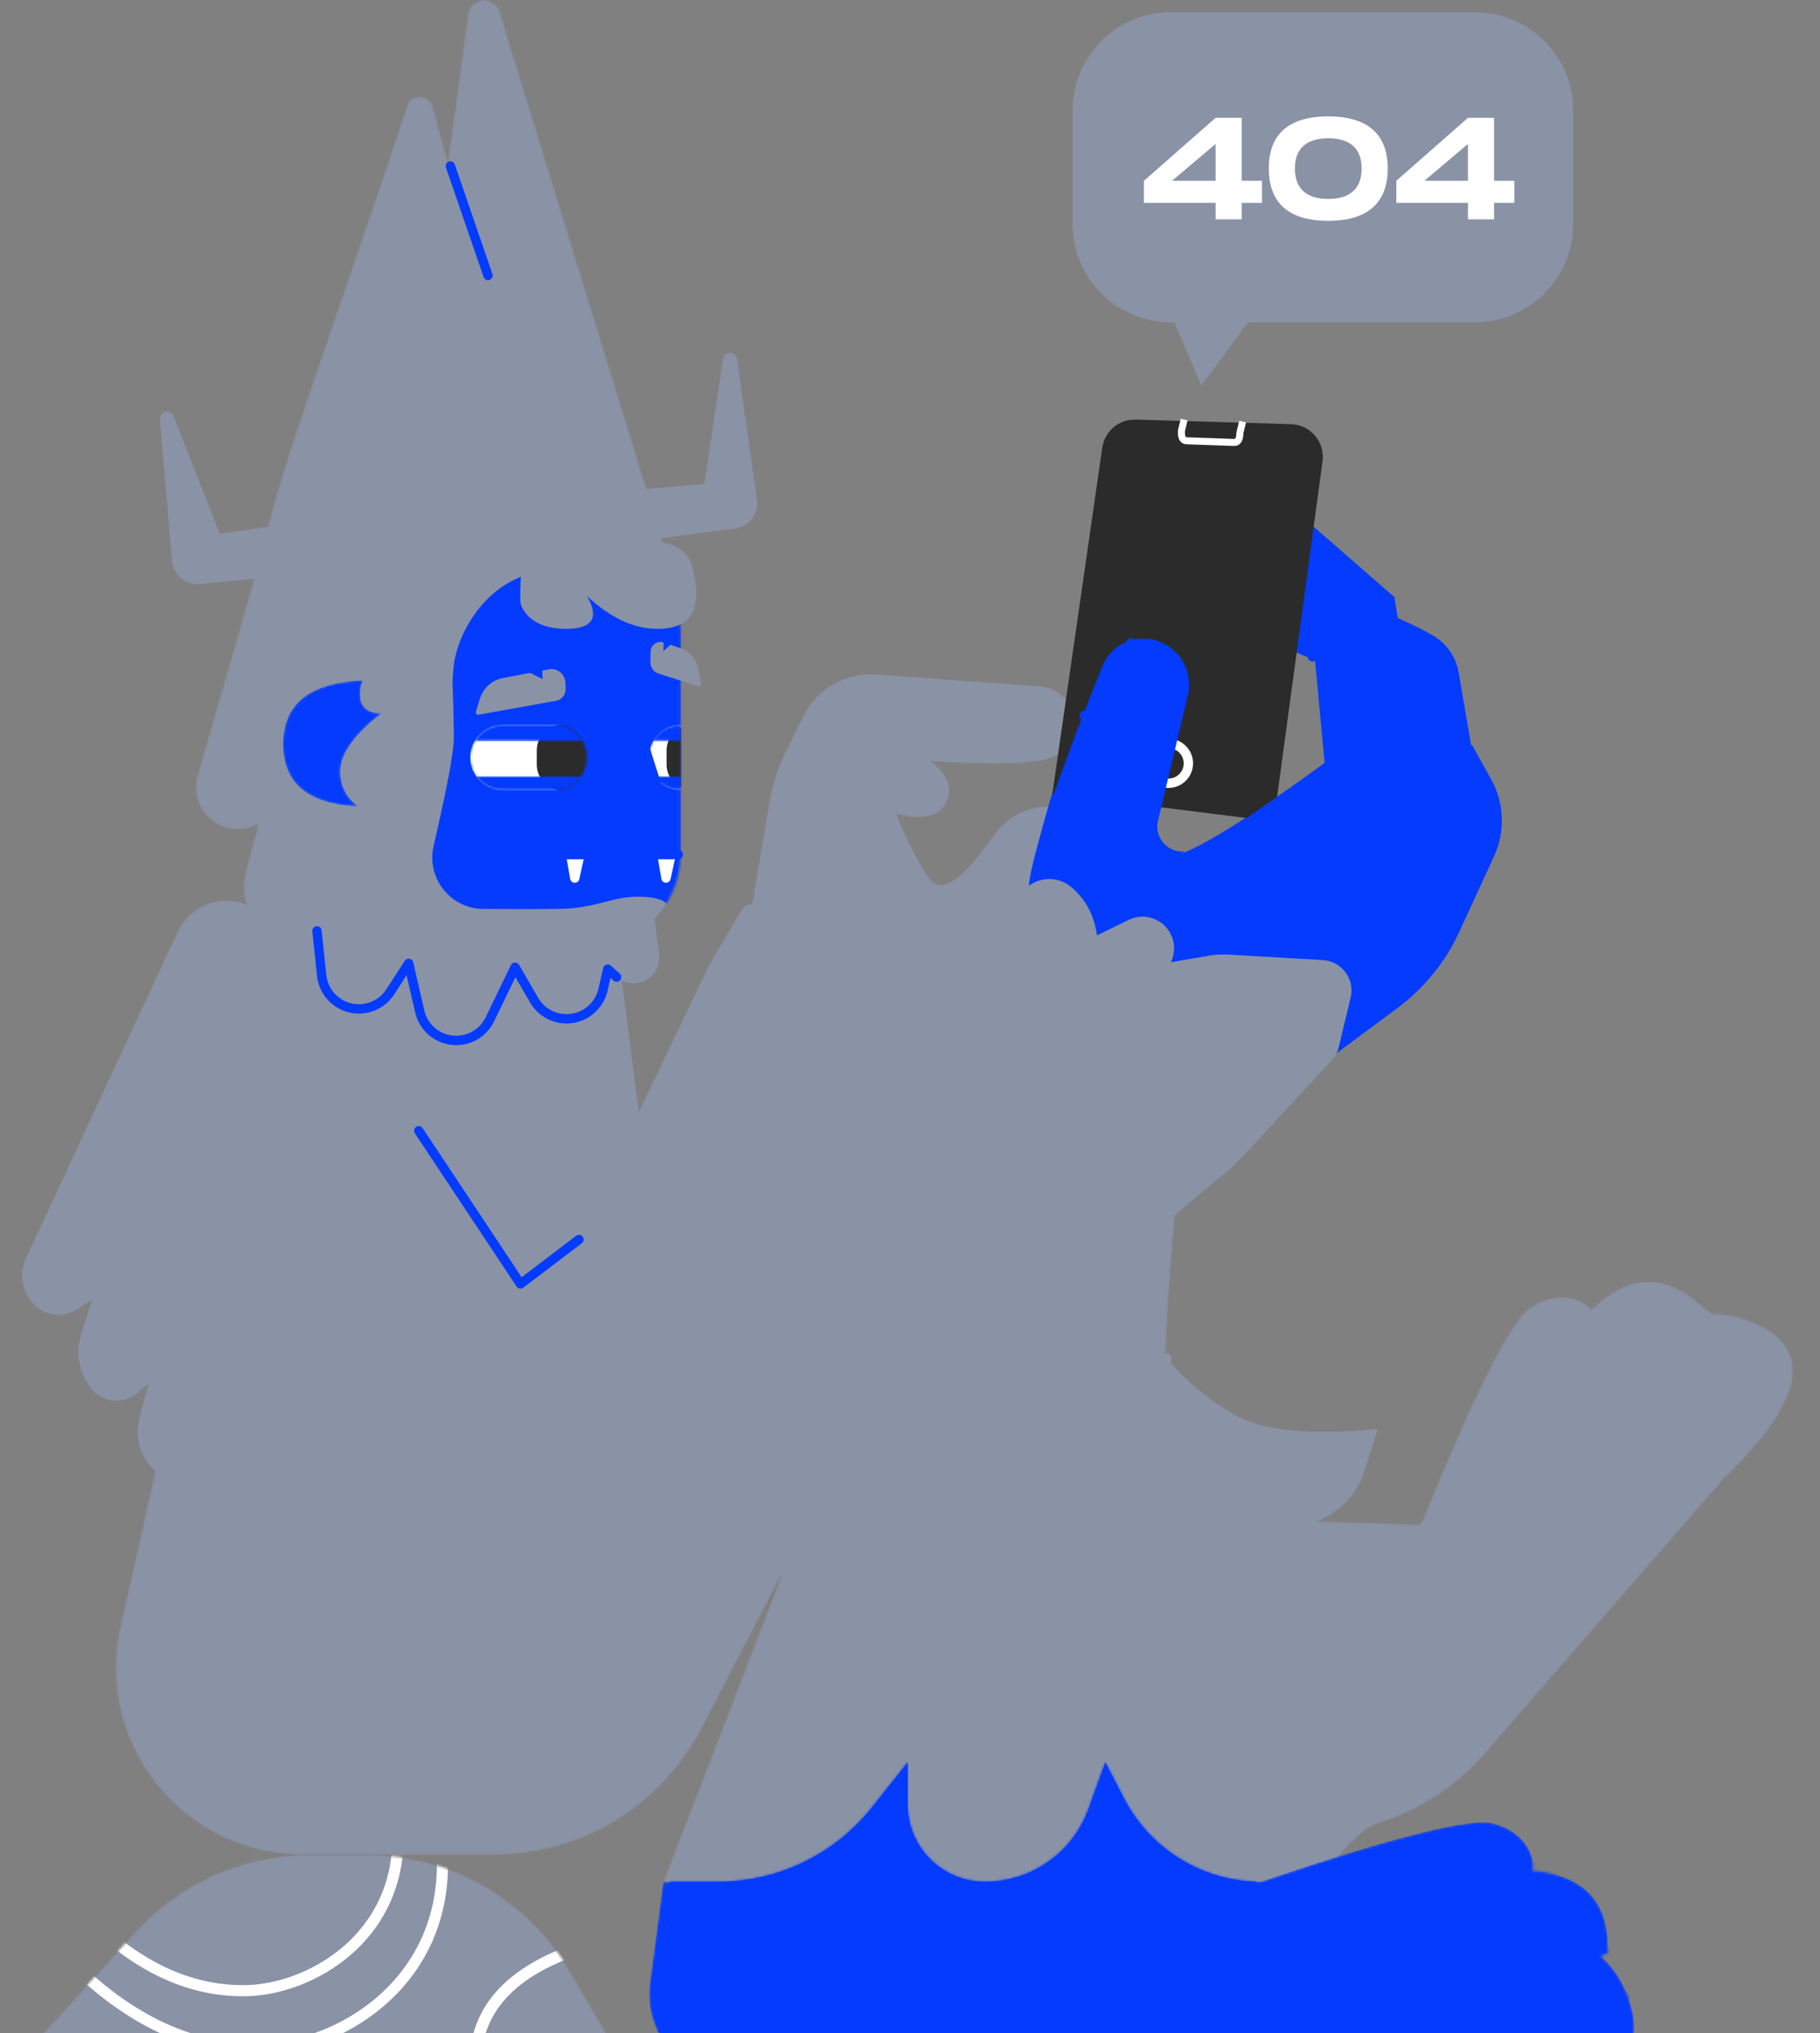 <svg width="778" height="869" viewBox="0 0 778 869" fill="none" xmlns="http://www.w3.org/2000/svg">
<rect x="0" y="0" width="778" height="869" fill="#808080" stroke="none"/>
<path fill-rule="evenodd" clip-rule="evenodd" d="M397.688 325.272C404.3 330.304 408.236 336.695 403.942 343.889C400.319 349.959 392.005 350.021 383.127 347.788C384.457 351.556 386.014 355.244 387.788 358.831C391.651 366.639 394.888 372.276 397.501 375.743C402.472 382.339 411.658 376.038 425.059 356.838C430.349 349.259 439.008 344.743 448.251 344.743C449.096 344.743 449.938 344.829 450.766 344.999C457.511 346.388 461.854 352.982 460.465 359.728C445.575 432.053 433.757 471.51 425.012 478.099C411.016 488.646 398.01 535.263 398.01 535.263L319.447 523.87L310.72 489.604C308.063 479.174 307.623 468.302 309.428 457.692L328.937 342.958C330.241 335.292 332.655 327.857 336.104 320.887L343.46 306.023C349.229 294.364 361.482 287.358 374.456 288.299L444.641 293.39C450.614 293.824 455.827 297.598 458.103 303.137C461.418 311.202 457.567 320.428 449.501 323.743C442.913 326.45 425.642 326.96 397.688 325.272Z" fill="#8A92A6"/>
<path fill-rule="evenodd" clip-rule="evenodd" d="M317 388.991L303.242 412.33C303.081 412.604 302.931 412.885 302.794 413.172L254 515.241L263 568.741L341 509.241L337 450.741L314 466.241L326.424 392.428C326.892 389.65 325.019 387.019 322.241 386.551C320.157 386.201 318.073 387.171 317 388.991Z" fill="#8A92A6"/>
<path fill-rule="evenodd" clip-rule="evenodd" d="M263.5 401.183C244.462 394.222 225.425 387.26 206.387 380.299C159.704 363.229 108.023 387.235 90.953 433.917C87.705 442.798 85.878 452.135 85.537 461.584L82 559.741H284C270.333 454.036 263.5 401.183 263.5 401.183Z" fill="#8A92A6"/>
<path fill-rule="evenodd" clip-rule="evenodd" d="M254.863 210.727L301.102 206.88L309.067 153.394C309.312 151.755 310.838 150.624 312.477 150.868C313.789 151.064 314.817 152.098 315.005 153.411L323.591 213.465C324.451 219.479 320.273 225.052 314.259 225.911C314.21 225.918 314.161 225.925 314.112 225.931L259.788 232.953C252.999 233.831 246.747 229.137 245.696 222.372C244.838 216.846 248.621 211.67 254.147 210.812C254.385 210.775 254.623 210.746 254.863 210.727Z" fill="#8A92A6"/>
<mask id="mask0_6634_8213" style="mask-type:alpha" maskUnits="userSpaceOnUse" x="83" y="0" width="208" height="406">
<path d="M136.694 401.564C133.456 402.811 129.886 403.345 126.197 402.992C124.829 402.862 123.474 402.615 122.147 402.256C109.157 398.738 101.479 385.355 104.997 372.365L110.447 352.242L110.368 352.286C106.101 354.638 101.063 355.162 96.403 353.736C86.89 350.826 81.537 340.756 84.447 331.242L112.898 232.291C115.242 220.767 119.435 206.57 126.207 186.003L127.001 183.242L127.033 183.501C135.371 158.315 147.428 123.828 164.447 73.742C164.763 72.812 174.128 44.678 174.447 43.742C176.46 41.058 180.269 40.514 182.954 42.527C184.043 43.344 184.826 44.502 185.178 45.818L191.447 69.242L200.048 6.057C200.57 2.226 204.098 -0.457 207.928 0.065C210.658 0.436 212.915 2.374 213.697 5.015L214.947 9.242L286.569 242.014C289.471 251.447 290.947 261.26 290.947 271.129V364.742C290.947 387.386 272.591 405.742 249.947 405.742H154.743C148.276 405.742 142.147 404.242 136.694 401.564Z" fill="white"/>
</mask>
<g mask="url(#mask0_6634_8213)">
<path d="M136.694 401.564C133.456 402.811 129.886 403.345 126.197 402.992C124.829 402.862 123.474 402.615 122.147 402.256C109.157 398.738 101.479 385.355 104.997 372.365L110.447 352.242L110.368 352.286C106.101 354.638 101.063 355.162 96.403 353.736C86.89 350.826 81.537 340.756 84.447 331.242L112.898 232.291C115.242 220.767 119.435 206.57 126.207 186.003L127.001 183.242L127.033 183.501C135.371 158.315 147.428 123.828 164.447 73.742C164.763 72.812 174.128 44.678 174.447 43.742C176.46 41.058 180.269 40.514 182.954 42.527C184.043 43.344 184.826 44.502 185.178 45.818L191.447 69.242L200.048 6.057C200.57 2.226 204.098 -0.457 207.928 0.065C210.658 0.436 212.915 2.374 213.697 5.015L214.947 9.242L286.569 242.014C289.471 251.447 290.947 261.26 290.947 271.129V364.742C290.947 387.386 272.591 405.742 249.947 405.742H154.743C148.276 405.742 142.147 404.242 136.694 401.564Z" fill="#8A92A6"/>
<path fill-rule="evenodd" clip-rule="evenodd" d="M288.447 252.742C286.447 247.409 283.447 245.242 279.447 246.242C275.447 247.242 272.781 250.909 271.447 257.242C265.283 247.224 253.95 241.593 242.242 242.731C238.822 243.063 235.057 243.567 230.947 244.242C206.68 248.23 195.154 272.194 193.947 284.742C192.922 295.41 193.764 288.285 194.001 315.242C194.052 321.043 191.172 336.466 185.361 361.509C182.615 373.345 189.984 385.166 201.819 387.912C203.404 388.28 205.025 388.471 206.652 388.481C228.702 388.622 241.133 388.542 243.947 388.242C258.83 386.657 262.055 383.242 273.001 383.242C282.235 383.242 286.735 385.576 286.501 390.242C302.487 383.968 311.136 368.135 312.447 342.742C313.759 317.349 305.759 287.349 288.447 252.742Z" fill="#043BFF"/>
</g>
<path fill-rule="evenodd" clip-rule="evenodd" d="M241.945 365.242H249.945L247.644 375.725C247.47 376.52 246.83 377.13 246.027 377.267C244.939 377.453 243.905 376.721 243.719 375.633L241.945 365.242ZM280.945 365.242H288.945L286.644 375.725C286.47 376.52 285.83 377.13 285.027 377.267C283.939 377.453 282.905 376.721 282.719 375.633L280.945 365.242Z" fill="white"/>
<mask id="mask1_6634_8213" style="mask-type:alpha" maskUnits="userSpaceOnUse" x="412" y="547" width="355" height="342">
<path d="M608.045 649.809C630.19 595.365 645.41 565.154 653.704 559.176C663.87 551.849 675.414 553.626 680.292 559.66C696.373 544.076 712.299 543.745 728.07 558.666C729.43 559.584 730.676 560.509 731.807 561.44C737.212 561.375 742.68 562.432 748.212 564.61C776 575.55 772.104 598.172 736.524 632.478L634.748 749.606C622.662 763.514 606.935 773.779 589.309 779.263C584.766 780.676 578.967 785.443 571.911 793.564C565.641 800.779 562.237 806.202 561.7 809.831C558.923 828.6 550.855 846.153 538.44 860.442L525.399 875.449C524.336 876.672 523.194 877.823 521.979 878.895C506.684 892.387 483.249 890.852 469.635 875.467L445.7 848.418L445.513 848.589L445.23 847.886L440.641 842.7L442.436 840.928L412.469 766.288L538.766 649.298L606.743 651.542C607.178 650.963 607.612 650.385 608.045 649.809Z" fill="white"/>
</mask>
<g mask="url(#mask1_6634_8213)">
<path d="M608.045 649.809C630.19 595.365 645.41 565.154 653.704 559.176C663.87 551.849 675.414 553.626 680.292 559.66C696.373 544.076 712.299 543.745 728.07 558.666C729.43 559.584 730.676 560.509 731.807 561.44C737.212 561.375 742.68 562.431 748.212 564.609C776 575.55 772.104 598.172 736.524 632.477L634.748 749.606C622.662 763.514 606.935 773.779 589.309 779.263C584.766 780.676 578.967 785.443 571.911 793.564C565.641 800.779 562.237 806.202 561.7 809.831C558.923 828.6 550.855 846.153 538.44 860.442L525.399 875.449C524.336 876.672 523.194 877.823 521.979 878.895C506.684 892.387 483.249 890.852 469.635 875.467L445.7 848.417L445.513 848.589L445.23 847.886L440.641 842.7L442.436 840.928L412.469 766.288L538.766 649.298L606.743 651.542C607.178 650.962 607.612 650.385 608.045 649.809Z" fill="#8A92A6"/>
</g>
<mask id="mask2_6634_8213" style="mask-type:alpha" maskUnits="userSpaceOnUse" x="200" y="309" width="51" height="29">
<path d="M236.945 309.742H214.945C207.213 309.742 200.945 316.01 200.945 323.742C200.945 331.474 207.213 337.742 214.945 337.742H236.945C244.677 337.742 250.945 331.474 250.945 323.742C250.945 316.01 244.677 309.742 236.945 309.742Z" fill="white"/>
</mask>
<g mask="url(#mask2_6634_8213)">
<path d="M236.945 309.742H214.945C207.213 309.742 200.945 316.01 200.945 323.742C200.945 331.474 207.213 337.742 214.945 337.742H236.945C244.677 337.742 250.945 331.474 250.945 323.742C250.945 316.01 244.677 309.742 236.945 309.742Z" fill="white"/>
<path d="M251.445 320.742C251.445 314.667 246.52 309.742 240.445 309.742C234.37 309.742 229.445 314.667 229.445 320.742V326.742C229.445 332.817 234.37 337.742 240.445 337.742C246.52 337.742 251.445 332.817 251.445 326.742V320.742Z" fill="#2B2B2B"/>
</g>
<mask id="mask3_6634_8213" style="mask-type:alpha" maskUnits="userSpaceOnUse" x="277" y="309" width="14" height="29">
<path d="M290.945 309.742V337.742C283.489 337.742 277.445 331.698 277.445 324.242V323.242C277.445 315.786 283.489 309.742 290.945 309.742Z" fill="white"/>
</mask>
<g mask="url(#mask3_6634_8213)">
<path d="M290.945 309.742V337.742C283.489 337.742 277.445 331.698 277.445 324.242V323.242C277.445 315.786 283.489 309.742 290.945 309.742Z" fill="white"/>
<path d="M306.945 320.742C306.945 314.667 302.02 309.742 295.945 309.742C289.87 309.742 284.945 314.667 284.945 320.742V326.742C284.945 332.817 289.87 337.742 295.945 337.742C302.02 337.742 306.945 332.817 306.945 326.742V320.742Z" fill="#2B2B2B"/>
</g>
<path fill-rule="evenodd" clip-rule="evenodd" d="M513 733.242C529.121 730.762 542.744 719.975 548.855 704.852L549 704.492C555.26 688.998 553.495 671.415 544.28 657.474L539.5 650.242C557.033 656.618 576.415 647.573 582.791 630.04C582.94 629.63 583.081 629.218 583.214 628.802L589 610.742C560.172 613.526 539.839 611.526 528 604.742C516.161 597.958 506.161 589.625 498 579.742L488.5 595.742L513 733.242Z" fill="#8A92A6"/>
<mask id="mask4_6634_8213" style="mask-type:alpha" maskUnits="userSpaceOnUse" x="277" y="733" width="422" height="158">
<path d="M539.451 804.089C595.177 785.197 628.027 776.915 638 779.242C650.225 782.095 656.472 791.921 655.117 799.52C677.474 801.427 688.196 813.168 687.285 834.742L684.211 835.977C689.51 840.586 693.451 846.508 696.035 853.742C706.035 881.742 686.368 893.576 637.035 889.242H481.554C463.091 889.242 444.989 884.131 429.252 874.475C425.198 871.986 417.78 870.742 407 870.742C397.422 870.742 391.084 871.724 387.986 873.689C371.969 883.848 353.393 889.242 334.426 889.242H314.504C312.881 889.242 311.259 889.135 309.65 888.922C289.392 886.241 275.143 867.645 277.824 847.387L282.538 811.771L282.285 811.742L282.631 811.071L283.535 804.242L286.055 804.434L322.785 733.242L494.285 751.742L537.285 804.242C538.009 804.191 538.731 804.14 539.451 804.089Z" fill="white"/>
</mask>
<g mask="url(#mask4_6634_8213)">
<path d="M539.451 804.089C595.177 785.197 628.027 776.915 638 779.242C650.225 782.095 656.472 791.921 655.117 799.52C677.474 801.427 688.196 813.168 687.285 834.742L684.211 835.977C689.51 840.586 693.451 846.508 696.035 853.742C706.035 881.742 686.368 893.576 637.035 889.242H481.554C463.091 889.242 444.989 884.131 429.252 874.475C425.198 871.986 417.78 870.742 407 870.742C397.422 870.742 391.084 871.724 387.986 873.689C371.969 883.848 353.393 889.242 334.426 889.242H314.504C312.881 889.242 311.259 889.135 309.65 888.922C289.392 886.241 275.143 867.645 277.824 847.387L282.538 811.771L282.285 811.742L282.631 811.071L283.535 804.242L286.055 804.434L322.785 733.242L494.285 751.742L537.285 804.242C538.009 804.191 538.731 804.14 539.451 804.089Z" fill="#043BFF"/>
<path d="M689.137 834.093C688.743 833.532 687.977 832.63 686.802 831.506C684.893 829.68 682.497 827.865 679.577 826.179C665.666 818.147 645.477 815.764 618.037 822.297C616.963 822.553 616.299 823.631 616.555 824.706C616.811 825.781 617.889 826.444 618.964 826.188C645.444 819.883 664.587 822.143 677.577 829.643C680.214 831.165 682.354 832.787 684.037 834.397C684.616 834.95 685.093 835.458 685.475 835.907C685.69 836.161 685.818 836.327 685.864 836.392C686.498 837.296 687.746 837.514 688.65 836.88C689.554 836.245 689.772 834.997 689.137 834.093Z" fill="#043BFF"/>
<path d="M695.164 851.244C696.269 851.244 697.164 852.139 697.164 853.244C697.164 854.348 696.269 855.244 695.164 855.244C692.234 855.244 678.435 852.075 668.917 848.957C662.733 846.931 657.973 844.889 655.067 842.86C650.923 839.969 650.048 836.311 654.038 833.591C661.993 828.167 673.399 828.167 688.164 833.357C689.206 833.723 689.754 834.865 689.387 835.907C689.021 836.949 687.879 837.497 686.837 837.131C673.154 832.321 663.002 832.321 656.291 836.896C655.109 837.702 655.197 838.074 657.356 839.58C659.86 841.328 664.323 843.243 670.162 845.156C679.301 848.15 692.775 851.244 695.164 851.244ZM670.501 797.244C671.605 797.244 672.501 798.139 672.501 799.244C672.501 800.348 671.605 801.244 670.501 801.244C667.233 801.244 664.903 800.991 660.104 800.26L659.969 800.239C653.133 799.198 649.801 798.996 644.52 799.693C637.48 800.623 628.941 803.328 617.677 808.455C616.671 808.912 615.485 808.468 615.028 807.463C614.57 806.458 615.014 805.272 616.02 804.814C627.617 799.535 636.522 796.715 643.996 795.728C649.737 794.969 653.392 795.192 660.571 796.285L660.706 796.306C665.316 797.008 667.491 797.244 670.501 797.244Z" fill="#043BFF"/>
</g>
<path fill-rule="evenodd" clip-rule="evenodd" d="M270.287 296.272L284.522 340.839C285.99 345.438 283.453 350.356 278.855 351.825C278.044 352.084 277.199 352.223 276.348 352.238L271.7 352.319C267.835 352.386 264.647 349.307 264.579 345.442C264.579 345.408 264.578 345.375 264.578 345.341L264.43 297.194C264.424 295.538 265.763 294.19 267.42 294.185C268.729 294.181 269.889 295.026 270.287 296.272Z" fill="#043BFF"/>
<mask id="mask5_6634_8213" style="mask-type:alpha" maskUnits="userSpaceOnUse" x="49" y="446" width="490" height="359">
<path d="M87.001 536.742L51.407 695.21C41.725 738.319 68.822 781.115 111.931 790.797C117.685 792.09 123.565 792.742 129.463 792.742H211.217C248.561 792.742 282.793 771.935 299.987 738.785L334.501 672.242L283.501 804.242H306.942C332.566 804.242 356.788 792.547 372.723 772.48L388.001 753.242V771.242C388.001 789.468 402.775 804.242 421.001 804.242C440.81 804.242 458.499 791.842 465.254 773.22L472.501 753.242L480.558 768.748C491.89 790.557 514.423 804.242 539.001 804.242C515.687 734.693 502.354 678.86 499.001 636.742C495.648 594.624 499.481 531.124 510.501 446.242H411.501L233.001 553.242L87.001 536.742Z" fill="white"/>
</mask>
<g mask="url(#mask5_6634_8213)">
<path d="M87.001 536.742L51.407 695.21C41.725 738.319 68.822 781.115 111.931 790.797C117.685 792.09 123.565 792.742 129.463 792.742H211.217C248.561 792.742 282.793 771.935 299.987 738.785L334.501 672.242L283.501 804.242H306.942C332.566 804.242 356.788 792.547 372.723 772.48L388.001 753.242V771.242C388.001 789.468 402.775 804.242 421.001 804.242C440.81 804.242 458.499 791.842 465.254 773.22L472.501 753.242L480.558 768.748C491.89 790.557 514.423 804.242 539.001 804.242C515.687 734.693 502.354 678.86 499.001 636.742C495.648 594.624 499.481 531.124 510.501 446.242H411.501L233.001 553.242L87.001 536.742Z" fill="#8A92A6"/>
</g>
<path d="M205.86 375.156C211.168 369.848 215.153 367.242 217.445 367.242H289.945C291.05 367.242 291.945 366.347 291.945 365.242C291.945 364.138 291.05 363.242 289.945 363.242H217.445C213.737 363.242 209.056 366.303 203.031 372.328C202.25 373.109 202.25 374.375 203.031 375.156C203.812 375.937 205.078 375.937 205.86 375.156Z" fill="#043BFF"/>
<mask id="mask6_6634_8213" style="mask-type:alpha" maskUnits="userSpaceOnUse" x="202" y="309" width="48" height="29">
<path d="M249.072 316.742H202.818C205.239 312.558 209.763 309.742 214.945 309.742H236.945C242.127 309.742 246.652 312.558 249.072 316.742V316.742ZM248.436 331.742C245.906 335.369 241.703 337.742 236.945 337.742H214.945C210.188 337.742 205.985 335.369 203.455 331.742H248.436Z" fill="white"/>
</mask>
<g mask="url(#mask6_6634_8213)">
<path d="M249.072 316.742H202.818C205.239 312.558 209.763 309.742 214.945 309.742H236.945C242.127 309.742 246.652 312.558 249.072 316.742V316.742ZM248.436 331.742C245.906 335.369 241.703 337.742 236.945 337.742H214.945C210.188 337.742 205.985 335.369 203.455 331.742H248.436Z" fill="#043BFF"/>
</g>
<path fill-rule="evenodd" clip-rule="evenodd" d="M505.352 395.757L420.654 448.548L543.146 471.027L597.21 430.961C608.697 422.448 617.842 411.213 623.776 398.321L638.623 366.063C643.516 355.434 643.088 343.233 637.469 333.141L629.314 318.493L628.904 318.748C627.393 309.931 625.597 299.442 623.514 287.281C622.365 280.576 618.24 274.779 612.263 271.468L606.669 268.37L596.975 263.853L596.161 255.278L538.735 205.213C538.566 205.066 538.394 204.922 538.219 204.782C531.299 199.25 521.055 200.385 515.336 207.318C510.201 213.544 509.85 222.115 514.014 228.49C509.546 229.413 505.521 232.321 503.369 236.707C503.058 237.341 502.793 237.994 502.575 238.664C499.555 247.936 504.081 257.843 513.055 261.608L562.123 282.188C564.863 311.414 566.234 326.027 566.234 326.027C566.234 326.027 516.382 363.069 501.783 365.734C492.051 367.512 484.638 365.349 479.547 359.247L500.678 298.533C500.739 298.358 500.797 298.182 500.852 298.005C503.708 288.867 498.564 279.298 489.362 276.633C479.741 273.846 469.489 279.159 466.22 288.627C446.768 344.961 437.929 378.338 439.703 388.759C442.622 405.901 419.826 448.835 419.826 448.835L505.352 395.757Z" fill="#043BFF"/>
<mask id="mask7_6634_8213" style="mask-type:alpha" maskUnits="userSpaceOnUse" x="278" y="309" width="13" height="29">
<path d="M290.945 316.742H278.818C281.239 312.558 285.763 309.742 290.945 309.742V316.742ZM290.945 337.742C286.188 337.742 281.985 335.369 279.455 331.742H290.945V337.742Z" fill="white"/>
</mask>
<g mask="url(#mask7_6634_8213)">
<path d="M290.945 316.742H278.818C281.239 312.558 285.763 309.742 290.945 309.742V316.742ZM290.945 337.742C286.188 337.742 281.985 335.369 279.455 331.742H290.945V337.742Z" fill="#043BFF"/>
</g>
<path fill-rule="evenodd" clip-rule="evenodd" d="M551.887 181.288L485.461 179.32C478.346 179.109 472.206 184.271 471.19 191.316L449.865 339.241L532.907 349.604L545.927 340.583L565.346 197.16C566.383 189.498 561.013 182.446 553.351 181.408C552.866 181.343 552.377 181.303 551.887 181.288Z" fill="#2B2B2B"/>
<path d="M499.5 336.743C493.701 336.743 489 332.042 489 326.243C489 320.444 493.701 315.743 499.5 315.743C505.299 315.743 510 320.444 510 326.243C510 332.042 505.299 336.743 499.5 336.743ZM499.5 332.743C503.09 332.743 506 329.833 506 326.243C506 322.653 503.09 319.743 499.5 319.743C495.91 319.743 493 322.653 493 326.243C493 329.833 495.91 332.743 499.5 332.743ZM527.364 187.589C527.653 187.599 527.816 187.586 527.888 187.567C527.884 187.568 527.882 187.568 527.912 187.543C528.025 187.45 528.148 187.26 528.255 186.965C528.413 186.529 528.481 186.085 528.523 184.883L528.528 184.728L529.731 179.826L532.644 180.54L531.515 185.144C531.461 186.528 531.347 187.237 531.076 187.986C530.797 188.757 530.38 189.396 529.821 189.857C529.132 190.425 528.414 190.627 527.259 190.587L507.399 189.894C506.244 189.853 505.541 189.601 504.894 188.986C504.369 188.488 503.997 187.821 503.772 187.032C503.546 186.239 503.486 185.499 503.538 184.011L503.543 183.856L504.746 178.953L507.66 179.668L506.531 184.269C506.497 185.356 506.536 185.784 506.658 186.21C506.744 186.513 506.854 186.71 506.96 186.811C506.988 186.838 506.986 186.838 506.981 186.836C507.051 186.861 507.213 186.885 507.504 186.895L527.364 187.589Z" fill="white"/>
<mask id="mask8_6634_8213" style="mask-type:alpha" maskUnits="userSpaceOnUse" x="0" y="792" width="271" height="98">
<path d="M58.255 825.361L0 889.242H271L243.467 842.216C225.525 811.573 192.679 792.742 157.17 792.742H132.145C104.024 792.742 77.203 804.582 58.255 825.361Z" fill="white"/>
</mask>
<g mask="url(#mask8_6634_8213)">
<path d="M58.255 825.361L0 889.242H271L243.467 842.216C225.525 811.573 192.679 792.742 157.17 792.742H132.145C104.024 792.742 77.203 804.582 58.255 825.361Z" fill="#8A92A6"/>
<path d="M32.523 844.014L35.773 840.514C59.166 862.464 83.735 873.384 109.551 873.384C130.269 873.384 153.264 863.395 168.299 846.55C186.173 826.524 191.857 798.87 181.88 765.552L186.44 764.172C196.888 799.062 190.847 828.456 171.844 849.748C155.892 867.62 131.601 878.172 109.551 878.172C82.453 878.172 56.753 866.749 32.523 844.014ZM241.094 832.412L242.906 837.072C213.959 848.329 202.009 866.725 206.464 892.821L201.536 893.663C196.658 865.091 210.041 844.488 241.094 832.412Z" fill="white"/>
<path d="M39.523 824.747C59.758 843.66 81.242 853.172 103.904 853.172C122.37 853.172 142.695 844.377 156.048 829.474C171.954 811.723 177.01 787.219 168.277 758.172L163.701 759.535C171.966 787.027 167.265 809.812 152.483 826.309C140.05 840.185 121.028 848.416 103.904 848.416C82.534 848.416 62.187 839.408 42.793 821.28L39.523 824.747Z" fill="white"/>
</g>
<path fill-rule="evenodd" clip-rule="evenodd" d="M295.946 242.244C300.446 260.244 295.946 268.744 280.946 268.744C270.946 268.744 260.946 264.077 250.946 254.744C256.279 264.077 253.279 268.744 241.946 268.744C224.946 268.744 222.446 258.185 222.446 257.244C222.446 256.303 221.832 240.236 225.446 236.744C227.303 234.949 235.812 234.949 250.973 236.744C277.955 228.411 292.946 230.244 295.946 242.244Z" fill="#8A92A6"/>
<path fill-rule="evenodd" clip-rule="evenodd" d="M175.539 291.365C180.039 309.365 175.539 317.865 160.539 317.865C150.539 317.865 140.539 313.198 130.539 303.865C135.873 313.198 132.873 317.865 121.539 317.865C104.539 317.865 102.039 307.306 102.039 306.365C102.039 305.424 101.426 289.357 105.039 285.865C106.897 284.07 115.406 284.07 130.567 285.865C157.549 277.532 172.539 279.365 175.539 291.365Z" fill="#8A92A6"/>
<path fill-rule="evenodd" clip-rule="evenodd" d="M513.5 164.742L502 137.742H500.5C477.304 137.742 458.5 118.938 458.5 95.742V47.242C458.5 24.046 477.304 5.242 500.5 5.242H630.5C653.696 5.242 672.5 24.046 672.5 47.242V95.742C672.5 118.938 653.696 137.742 630.5 137.742H533.5L513.5 164.742Z" fill="#8A92A6"/>
<path fill-rule="evenodd" clip-rule="evenodd" d="M416.826 442.62C416.826 442.62 441.755 400.86 439.711 383.536C438.468 373.004 448.983 340.059 471.254 284.7C474.998 275.396 485.499 270.63 494.96 273.942C504.613 277.321 510.101 287.339 507.74 297.269L495.007 350.81C493.622 356.631 497.254 362.402 503.119 363.7C504.15 363.928 505.212 364.006 506.27 363.931" fill="#043BFF"/>
<path fill-rule="evenodd" clip-rule="evenodd" d="M237.678 299.509L204.565 305.452C204.022 305.55 203.502 305.188 203.404 304.645C203.376 304.487 203.386 304.325 203.434 304.172L205.196 298.493C206.581 294.031 210.313 290.695 214.902 289.818L226.61 287.579L231.946 290.243L231.801 286.587L234.566 286.058C237.824 285.435 240.97 287.572 241.593 290.83C241.651 291.131 241.685 291.436 241.696 291.743L241.791 294.409C241.88 296.896 240.127 299.07 237.678 299.509ZM281.504 287.875C279.394 287.204 277.977 285.224 278.021 283.01L278.112 278.487C278.121 278.056 278.196 277.629 278.334 277.221C279.08 275.021 281.468 273.841 283.669 274.587L283.587 278.243L286.597 275.579L290.437 276.881C294.734 278.337 297.894 282.023 298.677 286.493L299.661 292.117C299.689 292.276 299.678 292.439 299.629 292.593C299.462 293.119 298.899 293.41 298.373 293.243L281.504 287.875Z" fill="#8A92A6"/>
<path fill-rule="evenodd" clip-rule="evenodd" d="M262.738 400.58L279.683 391.57L281.732 407.889C282.13 411.061 281.129 414.249 278.989 416.624C274.922 421.136 267.966 421.498 263.453 417.431L259.65 414.003L257.616 422.845C256.621 427.169 253.875 430.886 250.034 433.108C242.385 437.532 232.598 434.918 228.173 427.269L220.033 413.195L209.279 435.465C207.168 439.837 203.186 443.014 198.454 444.101C189.842 446.08 181.256 440.703 179.277 432.09L174.556 411.543L166.711 423.7C164.085 427.771 159.756 430.432 154.938 430.938C146.15 431.861 138.278 425.485 137.354 416.697L135.357 397.686C151.627 396.232 162.989 396.25 169.445 397.741C171.134 398.131 172.56 398.638 173.721 399.263C177.492 397.543 182.733 397.035 189.445 397.741C195.515 398.379 203.731 400.108 214.094 402.927L213.103 401.214L264.463 393.08L262.738 400.58Z" fill="#8A92A6"/>
<path d="M177.471 432.712C179.697 442.4 189.356 448.45 199.045 446.224C204.368 445 208.848 441.426 211.223 436.508L220.335 417.638L226.585 428.444C231.562 437.049 242.573 439.99 251.179 435.013C255.5 432.513 258.589 428.331 259.708 423.466L260.98 417.938L262.257 419.09C263.078 419.829 264.342 419.763 265.082 418.943C265.821 418.122 265.755 416.858 264.935 416.118L261.132 412.691C259.999 411.669 258.186 412.241 257.844 413.728L255.81 422.57C254.939 426.354 252.537 429.606 249.176 431.55C242.483 435.421 233.919 433.134 230.047 426.441L221.907 412.367C221.103 410.977 219.072 411.053 218.374 412.499L207.621 434.768C205.774 438.594 202.289 441.374 198.149 442.325C190.614 444.057 183.101 439.352 181.369 431.816L176.648 411.268C176.252 409.544 173.977 409.145 173.018 410.632L165.173 422.789C162.875 426.351 159.088 428.68 154.872 429.122C147.183 429.93 140.294 424.351 139.486 416.661L137.489 397.651C137.374 396.552 136.39 395.755 135.291 395.87C134.193 395.986 133.396 396.97 133.511 398.068L135.508 417.079C136.547 426.966 145.403 434.139 155.29 433.1C160.71 432.531 165.58 429.537 168.534 424.958L173.81 416.781L177.471 432.712Z" fill="#043BFF"/>
<path fill-rule="evenodd" clip-rule="evenodd" d="M139.865 221.473L93.945 228.126L74.153 177.803C73.546 176.261 71.805 175.503 70.263 176.109C69.028 176.595 68.259 177.833 68.372 179.155L73.514 239.602C74.029 245.655 79.354 250.145 85.407 249.63C85.457 249.626 85.506 249.621 85.555 249.616L140.066 244.238C146.879 243.566 151.914 237.586 151.417 230.758C151.01 225.181 146.159 220.989 140.581 221.395C140.342 221.413 140.103 221.439 139.865 221.473Z" fill="#8A92A6"/>
<path fill-rule="evenodd" clip-rule="evenodd" d="M115.466 394.502L227 548.743L416.114 394.505C418.37 392.665 420.724 390.948 423.164 389.361L440.563 378.052C445.886 374.592 452.836 374.972 457.75 378.993C463.091 383.363 466.788 389.418 468.234 396.166L469 399.743L482.456 393.152C489.151 389.873 497.236 392.642 500.516 399.337C502.356 403.094 502.35 407.491 500.5 411.243L517.174 408.396C519.717 407.962 522.301 407.819 524.876 407.969L565.483 410.338C572.651 410.756 578.122 416.905 577.704 424.073C577.659 424.842 577.546 425.606 577.366 426.355L572.233 447.697C571.753 449.694 570.768 451.534 569.372 453.042L531.563 493.894C529.19 496.457 526.655 498.864 523.971 501.1L229.741 746.292C221.822 752.891 210.284 752.767 202.509 746L111.357 666.657C99.378 656.229 92.5 641.125 92.5 625.243L87.765 629.061C81.526 634.093 72.586 633.959 66.5 628.743C60.079 623.238 57.367 614.548 59.52 606.369L63.5 591.243L58.473 595.46C52.707 600.295 44.114 599.541 39.278 593.776C39.269 593.765 39.26 593.754 39.25 593.743C33.802 587.205 32.079 578.333 34.683 570.23L39.5 555.243L33.151 559.476C27.269 563.397 19.426 562.563 14.5 557.493C9.382 552.224 8.047 544.342 11.145 537.682L75.973 398.281C81.33 386.763 95.009 381.768 106.527 387.124C110.088 388.78 113.165 391.32 115.466 394.502Z" fill="#8A92A6"/>
<path d="M180.666 482.136C180.055 481.216 178.814 480.965 177.894 481.576C176.974 482.187 176.723 483.429 177.334 484.349L220.834 549.849C221.473 550.811 222.791 551.033 223.71 550.335L248.71 531.335C249.59 530.666 249.761 529.412 249.093 528.532C248.424 527.653 247.169 527.482 246.29 528.15L222.987 545.86L180.666 482.136Z" fill="#043BFF"/>
<path d="M518.425 728.702C518.344 728.413 517.596 725.928 517.329 725.028C516.63 722.662 515.935 720.228 515.194 717.517C513.103 709.858 511.07 701.512 509.164 692.412C501.541 656.018 498 618.028 500.76 580.679C500.842 579.577 500.015 578.618 498.913 578.537C497.812 578.455 496.853 579.282 496.771 580.384C493.98 618.148 497.555 656.499 505.249 693.232C507.172 702.414 509.224 710.837 511.335 718.57C512.084 721.311 512.787 723.771 513.494 726.162C513.77 727.095 514.505 729.538 514.575 729.786C514.874 730.85 515.979 731.469 517.042 731.169C518.105 730.87 518.724 729.765 518.425 728.702Z" fill="#8A92A6"/>
<path d="M190.621 71.584L206.709 118.383C207.068 119.427 208.206 119.983 209.251 119.624C210.295 119.265 210.851 118.127 210.492 117.082L194.404 70.283C194.045 69.239 192.907 68.683 191.862 69.042C190.818 69.401 190.262 70.539 190.621 71.584Z" fill="#043BFF"/>
<mask id="mask9_6634_8213" style="mask-type:alpha" maskUnits="userSpaceOnUse" x="121" y="290" width="43" height="55">
<path d="M153.284 344.668C131.761 343.774 121 334.905 121 318.06C121 300.733 132.386 291.644 155.158 290.793C154.59 291.857 154.17 293.3 154 295.243C153.435 301.698 156.488 304.874 163.16 304.77C151.566 313.86 145.68 322.017 145.5 329.243C145.342 335.578 148.112 341.286 153.284 344.668Z" fill="white"/>
</mask>
<g mask="url(#mask9_6634_8213)">
<path d="M153.284 344.668C131.761 343.774 121 334.905 121 318.06C121 300.733 132.386 291.644 155.158 290.793C154.59 291.857 154.17 293.3 154 295.243C153.435 301.698 156.488 304.874 163.16 304.77C151.566 313.86 145.68 322.017 145.5 329.243C145.342 335.578 148.112 341.286 153.284 344.668Z" fill="#043BFF"/>
</g>
<path d="M592.529 258.577C592.344 257.488 593.077 256.456 594.166 256.271C595.255 256.086 596.287 256.819 596.472 257.908L607.54 323.083C609.168 332.67 605.705 342.415 598.393 348.825L572.819 371.246C571.988 371.975 570.725 371.892 569.996 371.061C569.268 370.23 569.351 368.967 570.182 368.239L595.756 345.817C602.024 340.323 604.992 331.97 603.596 323.753L592.529 258.577ZM626.025 320.554C625.853 319.463 626.597 318.439 627.688 318.267C628.779 318.095 629.804 318.84 629.976 319.931L632.9 338.448C633.992 345.363 632.453 352.436 628.588 358.273L609.668 386.847C609.058 387.768 607.817 388.02 606.896 387.41C605.975 386.8 605.723 385.559 606.333 384.638L625.253 356.065C628.566 351.062 629.885 344.999 628.949 339.072L626.025 320.554ZM562.93 280.216C563.221 281.282 562.592 282.381 561.527 282.672C560.461 282.963 559.362 282.334 559.071 281.269L556.071 270.269C555.78 269.203 556.408 268.104 557.474 267.813C558.54 267.522 559.639 268.151 559.93 269.216L562.93 280.216ZM481.502 274.669C481.542 273.565 482.47 272.703 483.574 272.744C484.678 272.784 485.54 273.712 485.499 274.816C484.802 293.817 477.59 304.995 463.888 307.705C462.805 307.919 461.753 307.214 461.538 306.131C461.324 305.047 462.029 303.995 463.112 303.78C474.744 301.48 480.866 291.991 481.502 274.669Z" fill="#043BFF"/>
<path d="M539.468 77.27V86.694H530.788V93.762H519.628V86.694H489V77.27L519.628 50.362H530.788V77.27H539.468ZM501.028 77.27H519.628V61.522L501.028 77.27ZM567.802 94.382C550.566 94.382 542.382 86.446 542.382 72C542.382 57.616 550.566 49.742 567.802 49.742C584.976 49.742 593.222 57.678 593.222 72C593.222 86.384 584.976 94.382 567.802 94.382ZM567.802 85.02C577.598 85.02 582.062 80.122 582.062 72C582.062 63.94 577.598 59.104 567.802 59.104C558.006 59.104 553.542 63.878 553.542 72C553.542 80.184 558.006 85.02 567.802 85.02ZM647.348 77.27V86.694H638.668V93.762H627.508V86.694H596.88V77.27L627.508 50.362H638.668V77.27H647.348ZM608.908 77.27H627.508V61.522L608.908 77.27Z" fill="white"/>
</svg>
